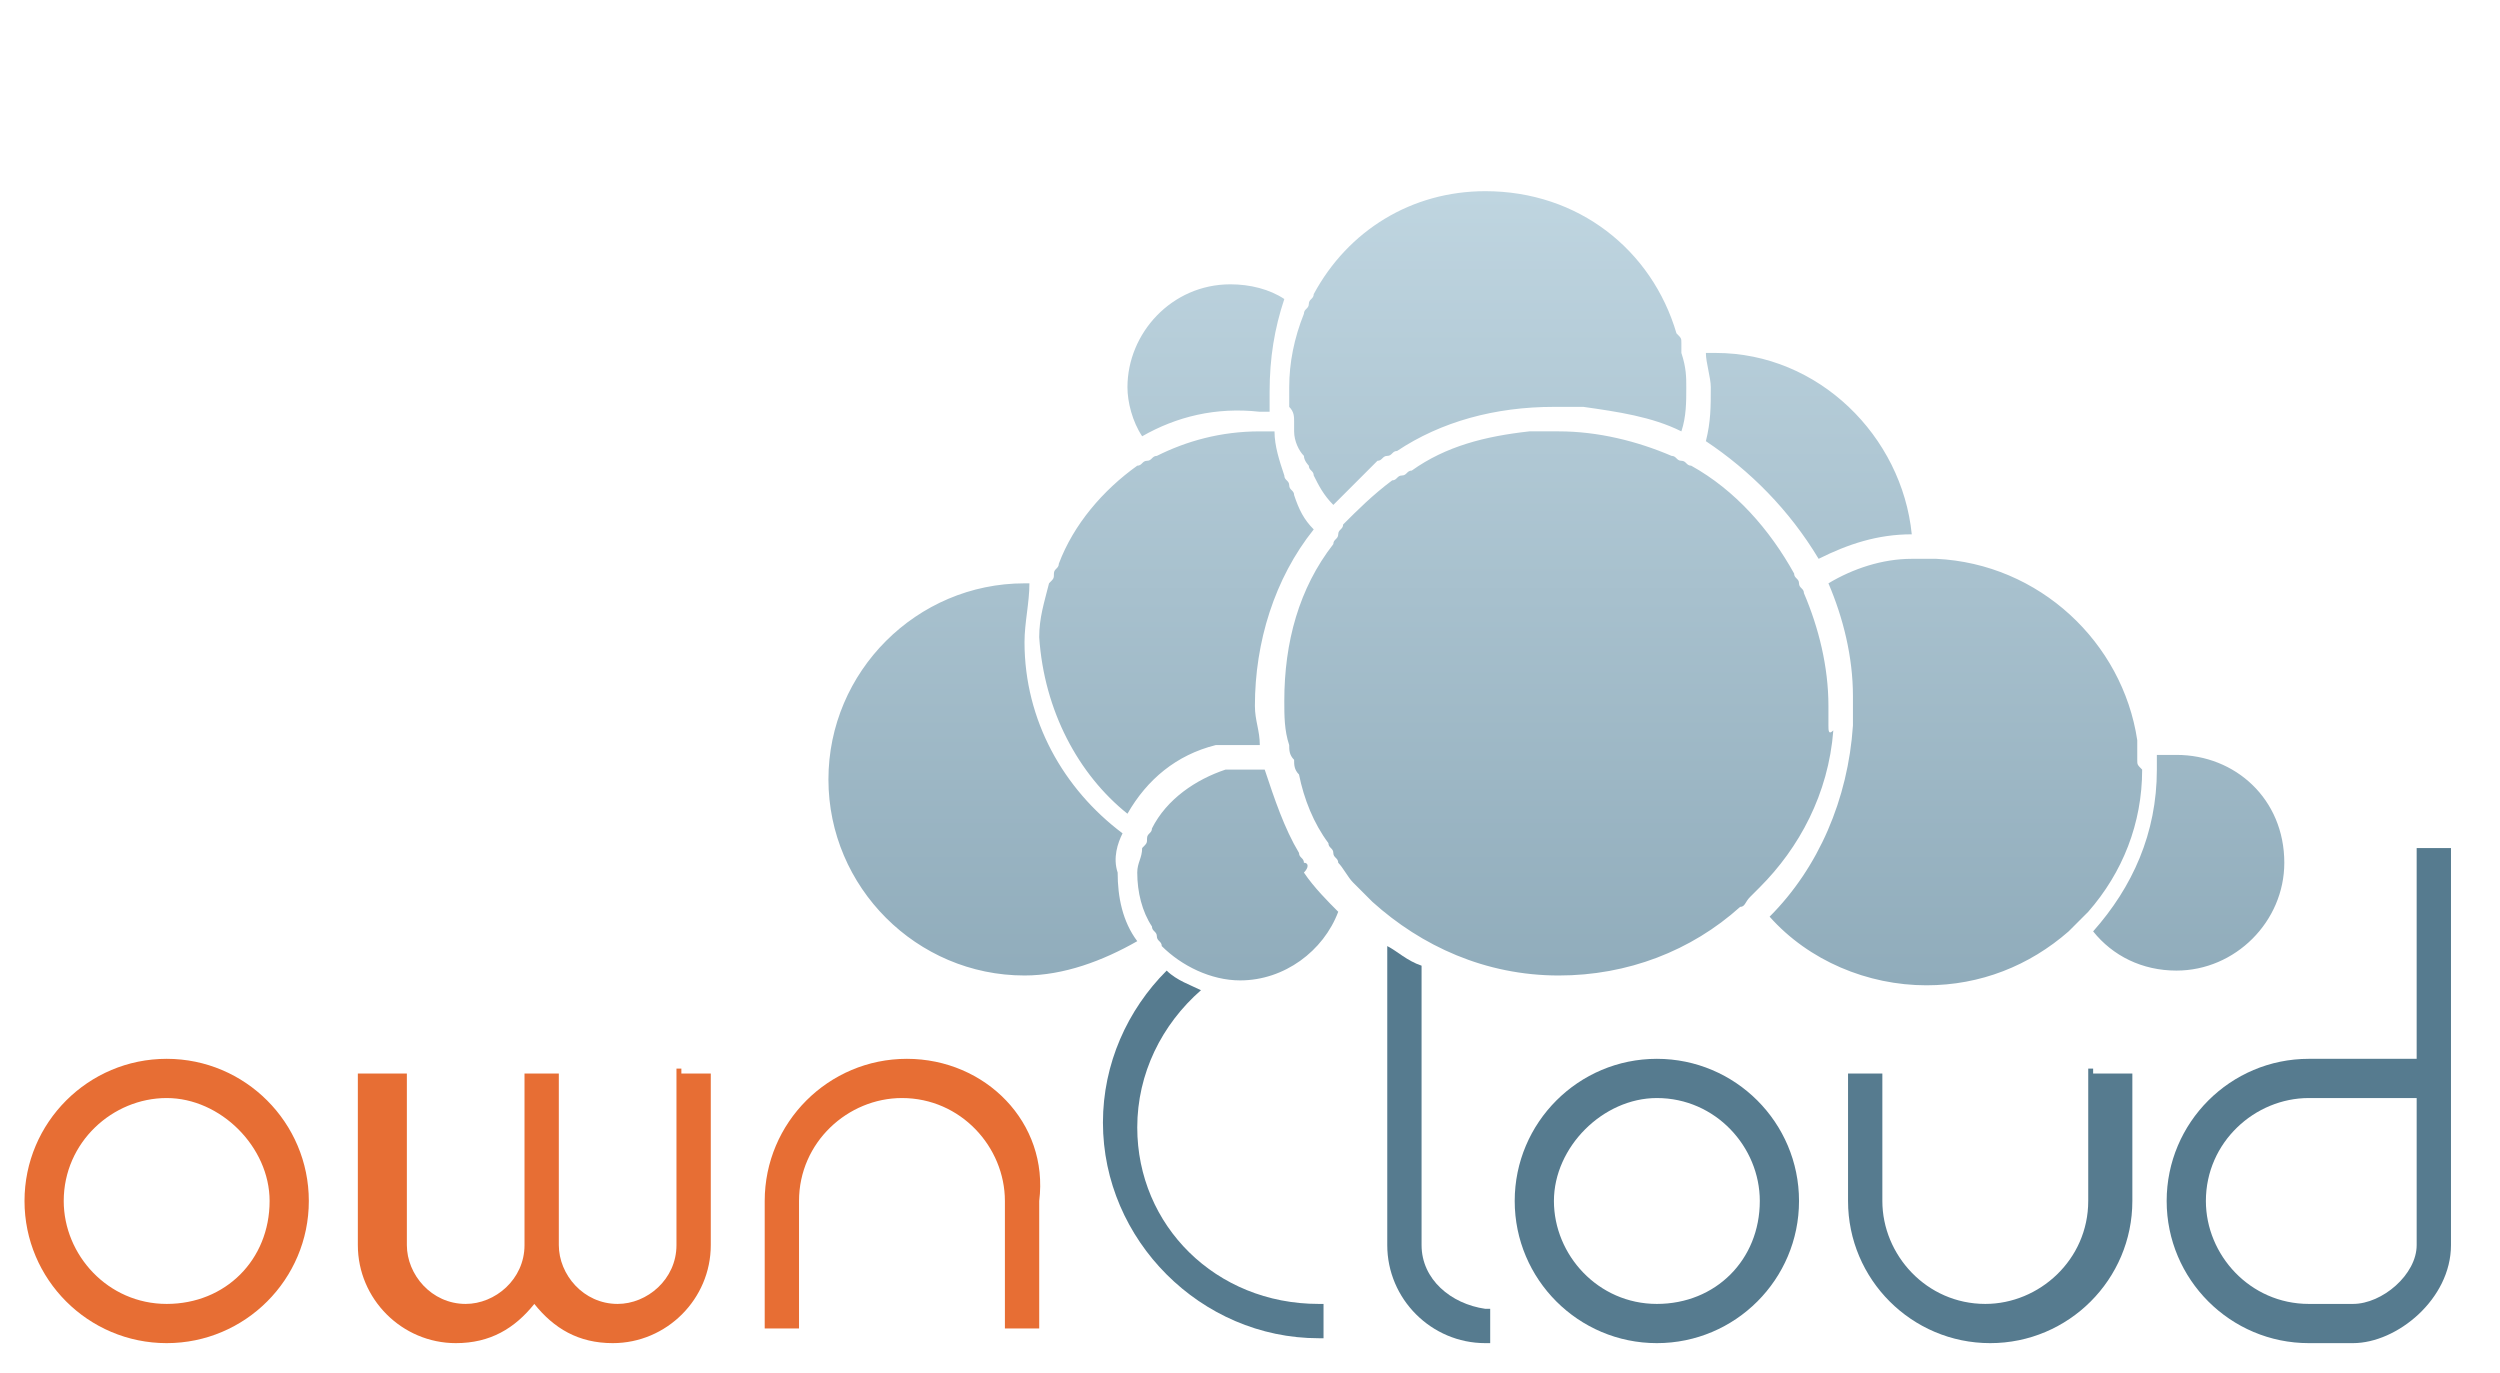 <?xml version="1.0" encoding="utf-8"?>
<!-- Generator: Adobe Illustrator 24.2.0, SVG Export Plug-In . SVG Version: 6.00 Build 0)  -->
<svg version="1.1" id="Layer_1" xmlns="http://www.w3.org/2000/svg" xmlns:xlink="http://www.w3.org/1999/xlink" x="0px" y="0px"
	 viewBox="0 0 51 28" style="enable-background:new 0 0 51 28;" xml:space="preserve">
<style type="text/css">
	.st0{display:none;}
	.st1{display:inline;fill:#CE5757;}
	.st2{fill:#E76E34;}
	.st3{fill:#567B8F;}
	.st4{fill:url(#SVGID_1_);}
</style>
<g id="Ebene_1" xmlns:cc="http://creativecommons.org/ns#" xmlns:dc="http://purl.org/dc/elements/1.1/" xmlns:rdf="http://www.w3.org/1999/02/22-rdf-syntax-ns#" class="st0">
	<path class="st1" d="M23.1,0.5c-3.7,0-6.7,3-6.7,6.7c0,1.5,0.5,2.9,1.4,4.1c1.9-2.2,4.6-3.5,7.7-3.5c1.5,0,2.9,0.3,4.2,0.9
		c0.1-0.5,0.2-1,0.2-1.5C29.9,3.5,26.9,0.5,23.1,0.5L23.1,0.5z M14.4,3.6c-1.9,0-3.5,1.6-3.5,3.5c0,0.6,0.2,1.2,0.4,1.7
		c1.2-0.7,2.5-1,4-1c0.1,0,0.3,0,0.4,0c0-0.2,0-0.4,0-0.6c0-1.1,0.2-2.1,0.6-3C15.7,3.8,15.1,3.6,14.4,3.6L14.4,3.6z M30.9,6
		c-0.1,0-0.3,0-0.4,0c0.1,0.4,0.1,0.8,0.1,1.2c0,0.6-0.1,1.2-0.2,1.8c1.7,0.9,3.1,2.3,4,4.1c1-0.5,2-0.8,3.2-0.9
		C37.3,8.7,34.5,6,30.9,6L30.9,6z M25.5,8.5c-5.2,0-9.4,4.2-9.4,9.4s4.2,9.4,9.4,9.4s9.4-4.2,9.4-9.4S30.7,8.5,25.5,8.5z M15.3,8.6
		c-4,0-7.3,3.3-7.3,7.3c0,2.4,1.1,4.5,2.9,5.8c0.7-1.4,2.2-2.4,3.9-2.4c0.2,0,0.4,0,0.6,0.1c-0.1-0.5-0.1-0.9-0.1-1.4
		c0-2.3,0.7-4.4,2-6.1C16.5,11,16,9.8,15.8,8.6C15.6,8.6,15.4,8.6,15.3,8.6L15.3,8.6z M38.2,12.9c-1.2,0-2.4,0.3-3.4,0.8
		c0.6,1.3,0.9,2.7,0.9,4.2c0,2.8-1.1,5.3-2.9,7.2c1.3,1.5,3.3,2.4,5.4,2.4c4,0,7.3-3.3,7.3-7.3C45.5,16.2,42.2,12.9,38.2,12.9
		L38.2,12.9z M7.2,13.9c-3.7,0-6.7,3-6.7,6.7s3,6.7,6.7,6.7c1.4,0,2.7-0.4,3.8-1.2c-0.4-0.7-0.7-1.5-0.7-2.4c0-0.5,0.1-0.9,0.2-1.3
		c-2-1.5-3.4-3.9-3.4-6.5c0-0.7,0.1-1.3,0.3-2C7.4,13.9,7.3,13.9,7.2,13.9L7.2,13.9z M46.8,19.7c-0.2,0-0.4,0-0.6,0.1
		c0,0.2,0,0.3,0,0.5c0,2.1-0.8,4.1-2.2,5.5c0.7,0.8,1.7,1.3,2.8,1.3c2,0,3.7-1.6,3.7-3.7S48.8,19.7,46.8,19.7L46.8,19.7z M14.8,20
		c-2,0-3.7,1.6-3.7,3.7s1.6,3.7,3.7,3.7c1.6,0,2.9-1,3.4-2.3c-1.3-1.3-2.3-3-2.7-4.9C15.3,20.1,15,20,14.8,20L14.8,20z"/>
</g>
<g>
	<g>
		<path class="st2" d="M3.4,21.6c-1.6,0-2.9,1.3-2.9,2.9s1.3,2.9,2.9,2.9s2.9-1.3,2.9-2.9S5,21.6,3.4,21.6z M3.4,26.6
			c-1.2,0-2.1-1-2.1-2.1c0-1.2,1-2.1,2.1-2.1s2.1,1,2.1,2.1C5.5,25.7,4.6,26.6,3.4,26.6z"/>
		<path class="st2" d="M13.9,21.8h-0.1V22v3.4c0,0.7-0.6,1.2-1.2,1.2c-0.7,0-1.2-0.6-1.2-1.2V22v-0.1h-0.1h-0.5h-0.1V22v3.4
			c0,0.7-0.6,1.2-1.2,1.2c-0.7,0-1.2-0.6-1.2-1.2V22v-0.1H7.9H7.5H7.3V22v3.4c0,1.1,0.9,2,2,2c0.7,0,1.2-0.3,1.6-0.8
			c0.4,0.5,0.9,0.8,1.6,0.8c1.1,0,2-0.9,2-2V22v-0.1h-0.1H13.9z"/>
		<path class="st2" d="M18.5,21.6c-1.6,0-2.9,1.3-2.9,2.9V27v0.1h0.1h0.5h0.1V27v-2.5c0-1.2,1-2.1,2.1-2.1c1.2,0,2.1,1,2.1,2.1V27
			v0.1h0.1h0.5h0.1V27v-2.5C21.4,22.9,20.1,21.6,18.5,21.6z"/>
	</g>
	<g>
		<path class="st3" d="M33.8,21.6c-1.6,0-2.9,1.3-2.9,2.9s1.3,2.9,2.9,2.9s2.9-1.3,2.9-2.9C36.7,22.9,35.4,21.6,33.8,21.6z
			 M33.8,26.6c-1.2,0-2.1-1-2.1-2.1s1-2.1,2.1-2.1c1.2,0,2.1,1,2.1,2.1C35.9,25.7,35,26.6,33.8,26.6z"/>
		<path class="st3" d="M42.7,21.8h-0.1V22v2.5c0,1.2-1,2.1-2.1,2.1c-1.2,0-2.1-1-2.1-2.1V22v-0.1h-0.1h-0.5h-0.1V22v2.5
			c0,1.6,1.3,2.9,2.9,2.9c1.6,0,2.9-1.3,2.9-2.9V22v-0.1h-0.1H42.7z"/>
		<path class="st3" d="M50,17.4v-0.1h-0.1h-0.5h-0.1v0.1v4.2l-2.2,0c-1.6,0-2.9,1.3-2.9,2.9c0,1.6,1.3,2.9,2.9,2.9H48
			c0.9,0,2-0.9,2-2L50,17.4z M49.3,25.4c0,0.6-0.7,1.2-1.3,1.2h-0.9c-1.2,0-2.1-1-2.1-2.1c0-1.2,1-2.1,2.1-2.1l2.2,0
			C49.3,23.1,49.3,24.7,49.3,25.4z"/>
		<path class="st3" d="M29,25.4v-5.7c-0.3-0.1-0.5-0.3-0.7-0.4v6.1c0,1.1,0.9,2,2,2h0.1v-0.1v-0.5v-0.1h-0.1
			C29.6,26.6,29,26.1,29,25.4z"/>
		<path class="st3" d="M23.2,23c0-1.1,0.5-2.1,1.3-2.8c-0.2-0.1-0.5-0.2-0.7-0.4c-0.8,0.8-1.3,1.9-1.3,3.1c0,2.4,2,4.4,4.4,4.4h0.1
			v-0.1v-0.5v-0.1h-0.1C24.8,26.6,23.2,25,23.2,23z"/>
	</g>
</g>
<linearGradient id="SVGID_1_" gradientUnits="userSpaceOnUse" x1="31.751" y1="26.044" x2="31.751" y2="9.959" gradientTransform="matrix(1 0 0 -1 0 30)">
	<stop  offset="0" style="stop-color:#BFD5E0"/>
	<stop  offset="1" style="stop-color:#90ACBB"/>
</linearGradient>
<path class="st4" d="M23.3,8.9c-0.2-0.3-0.3-0.7-0.3-1c0-1.1,0.9-2.1,2.1-2.1c0.4,0,0.8,0.1,1.1,0.3C26,6.7,25.9,7.3,25.9,8
	c0,0.1,0,0.2,0,0.4c-0.1,0-0.2,0-0.2,0C24.8,8.3,24,8.5,23.3,8.9z M22.9,17c-1.2-0.9-2-2.3-2-3.9c0-0.4,0.1-0.8,0.1-1.2
	c0,0-0.1,0-0.1,0c-2.2,0-4,1.8-4,4c0,2.2,1.8,4,4,4c0.8,0,1.6-0.3,2.3-0.7c-0.3-0.4-0.4-0.9-0.4-1.4C22.7,17.5,22.8,17.2,22.9,17z
	 M23,16.6c0.4-0.7,1-1.2,1.8-1.4c0.1,0,0.1,0,0.2,0c0.1,0,0.2,0,0.2,0c0,0,0.1,0,0.1,0c0.1,0,0.2,0,0.4,0c0-0.3-0.1-0.5-0.1-0.8
	c0-1.3,0.4-2.6,1.2-3.6c-0.2-0.2-0.3-0.4-0.4-0.7c0-0.1-0.1-0.1-0.1-0.2c0-0.1-0.1-0.1-0.1-0.2C26.1,9.4,26,9.1,26,8.8
	c-0.1,0-0.2,0-0.3,0c-0.8,0-1.5,0.2-2.1,0.5c-0.1,0-0.1,0.1-0.2,0.1c-0.1,0-0.1,0.1-0.2,0.1c-0.7,0.5-1.3,1.2-1.6,2
	c0,0.1-0.1,0.1-0.1,0.2c0,0.1,0,0.1-0.1,0.2c-0.1,0.4-0.2,0.7-0.2,1.1C21.3,14.5,22,15.8,23,16.6z M37.1,11.4
	c0.6-0.3,1.2-0.5,1.9-0.5c-0.2-2-1.9-3.7-4-3.7c-0.1,0-0.2,0-0.2,0c0,0.2,0.1,0.5,0.1,0.7c0,0.4,0,0.7-0.1,1.1
	C35.7,9.6,36.5,10.4,37.1,11.4z M26.4,8.6c0,0.1,0,0.2,0,0.2c0,0.2,0.1,0.4,0.2,0.5c0,0.1,0.1,0.2,0.1,0.2c0,0.1,0.1,0.1,0.1,0.2
	c0.1,0.2,0.2,0.4,0.4,0.6c0.3-0.3,0.6-0.6,0.9-0.9c0.1,0,0.1-0.1,0.2-0.1c0.1,0,0.1-0.1,0.2-0.1c0.9-0.6,2-0.9,3.2-0.9
	c0,0,0.1,0,0.1,0c0.1,0,0.2,0,0.2,0c0.1,0,0.2,0,0.3,0c0.7,0.1,1.4,0.2,2,0.5c0.1-0.3,0.1-0.6,0.1-0.9c0-0.2,0-0.4-0.1-0.7
	c0-0.1,0-0.1,0-0.2c0-0.1,0-0.1-0.1-0.2c-0.5-1.7-2-2.9-3.9-2.9c-1.5,0-2.8,0.8-3.5,2.1c0,0.1-0.1,0.1-0.1,0.2
	c0,0.1-0.1,0.1-0.1,0.2c-0.2,0.5-0.3,1-0.3,1.5c0,0.1,0,0.3,0,0.4C26.4,8.4,26.4,8.5,26.4,8.6z M44.4,15.4c-0.1,0-0.2,0-0.4,0
	c0,0.1,0,0.2,0,0.3c0,1.3-0.5,2.4-1.3,3.3c0.4,0.5,1,0.8,1.7,0.8c1.2,0,2.2-1,2.2-2.2C46.6,16.3,45.6,15.4,44.4,15.4z M43.6,15.5
	c0-0.1,0-0.2,0-0.2c0-0.1,0-0.2,0-0.2c-0.3-2-2-3.6-4.1-3.7c-0.1,0-0.1,0-0.2,0c0,0,0,0-0.1,0c-0.1,0-0.2,0-0.2,0
	c-0.6,0-1.2,0.2-1.7,0.5c0.3,0.7,0.5,1.5,0.5,2.3c0,0.1,0,0.2,0,0.2c0,0,0,0,0,0.1c0,0.1,0,0.2,0,0.3c-0.1,1.5-0.7,2.9-1.7,3.9
	c0.8,0.9,2,1.4,3.2,1.4c1.1,0,2.1-0.4,2.9-1.1c0.1-0.1,0.1-0.1,0.2-0.2c0.1-0.1,0.1-0.1,0.2-0.2c0.7-0.8,1.1-1.8,1.1-2.9
	C43.6,15.6,43.6,15.6,43.6,15.5z M26.6,17.6c0-0.1-0.1-0.1-0.1-0.2c-0.3-0.5-0.5-1.1-0.7-1.7c-0.1,0-0.3,0-0.4,0c0,0,0,0,0,0
	c-0.1,0-0.2,0-0.2,0c-0.1,0-0.2,0-0.2,0c-0.6,0.2-1.2,0.6-1.5,1.2c0,0.1-0.1,0.1-0.1,0.2c0,0.1,0,0.1-0.1,0.2c0,0.2-0.1,0.3-0.1,0.5
	c0,0.4,0.1,0.8,0.3,1.1c0,0.1,0.1,0.1,0.1,0.2c0,0.1,0.1,0.1,0.1,0.2c0.4,0.4,1,0.7,1.6,0.7c0.9,0,1.7-0.6,2-1.4
	c-0.2-0.2-0.5-0.5-0.7-0.8C26.7,17.7,26.7,17.6,26.6,17.6z M37.3,14.8c0-0.1,0-0.2,0-0.3c0,0,0-0.1,0-0.1c0-0.8-0.2-1.6-0.5-2.3
	c0-0.1-0.1-0.1-0.1-0.2c0-0.1-0.1-0.1-0.1-0.2c-0.5-0.9-1.2-1.7-2.1-2.2c-0.1,0-0.1-0.1-0.2-0.1c-0.1,0-0.1-0.1-0.2-0.1
	c-0.7-0.3-1.5-0.5-2.3-0.5c0,0-0.1,0-0.1,0c-0.1,0-0.1,0-0.2,0c-0.1,0-0.2,0-0.3,0c-0.9,0.1-1.7,0.3-2.4,0.8c-0.1,0-0.1,0.1-0.2,0.1
	c-0.1,0-0.1,0.1-0.2,0.1c-0.4,0.3-0.7,0.6-1,0.9c0,0.1-0.1,0.1-0.1,0.2c0,0.1-0.1,0.1-0.1,0.2c-0.7,0.9-1,2-1,3.2
	c0,0.3,0,0.6,0.1,0.9c0,0.1,0,0.2,0.1,0.3c0,0.1,0,0.2,0.1,0.3c0.1,0.5,0.3,1,0.6,1.4c0,0.1,0.1,0.1,0.1,0.2c0,0.1,0.1,0.1,0.1,0.2
	c0.1,0.1,0.2,0.3,0.3,0.4c0.1,0.1,0.1,0.1,0.2,0.2c0.1,0.1,0.1,0.1,0.2,0.2c1,0.9,2.3,1.5,3.8,1.5c1.4,0,2.7-0.5,3.7-1.4
	c0.1,0,0.1-0.1,0.2-0.2c0.1-0.1,0.1-0.1,0.2-0.2c0.8-0.8,1.4-1.9,1.5-3.2C37.3,15,37.3,14.9,37.3,14.8z"/>
</svg>
